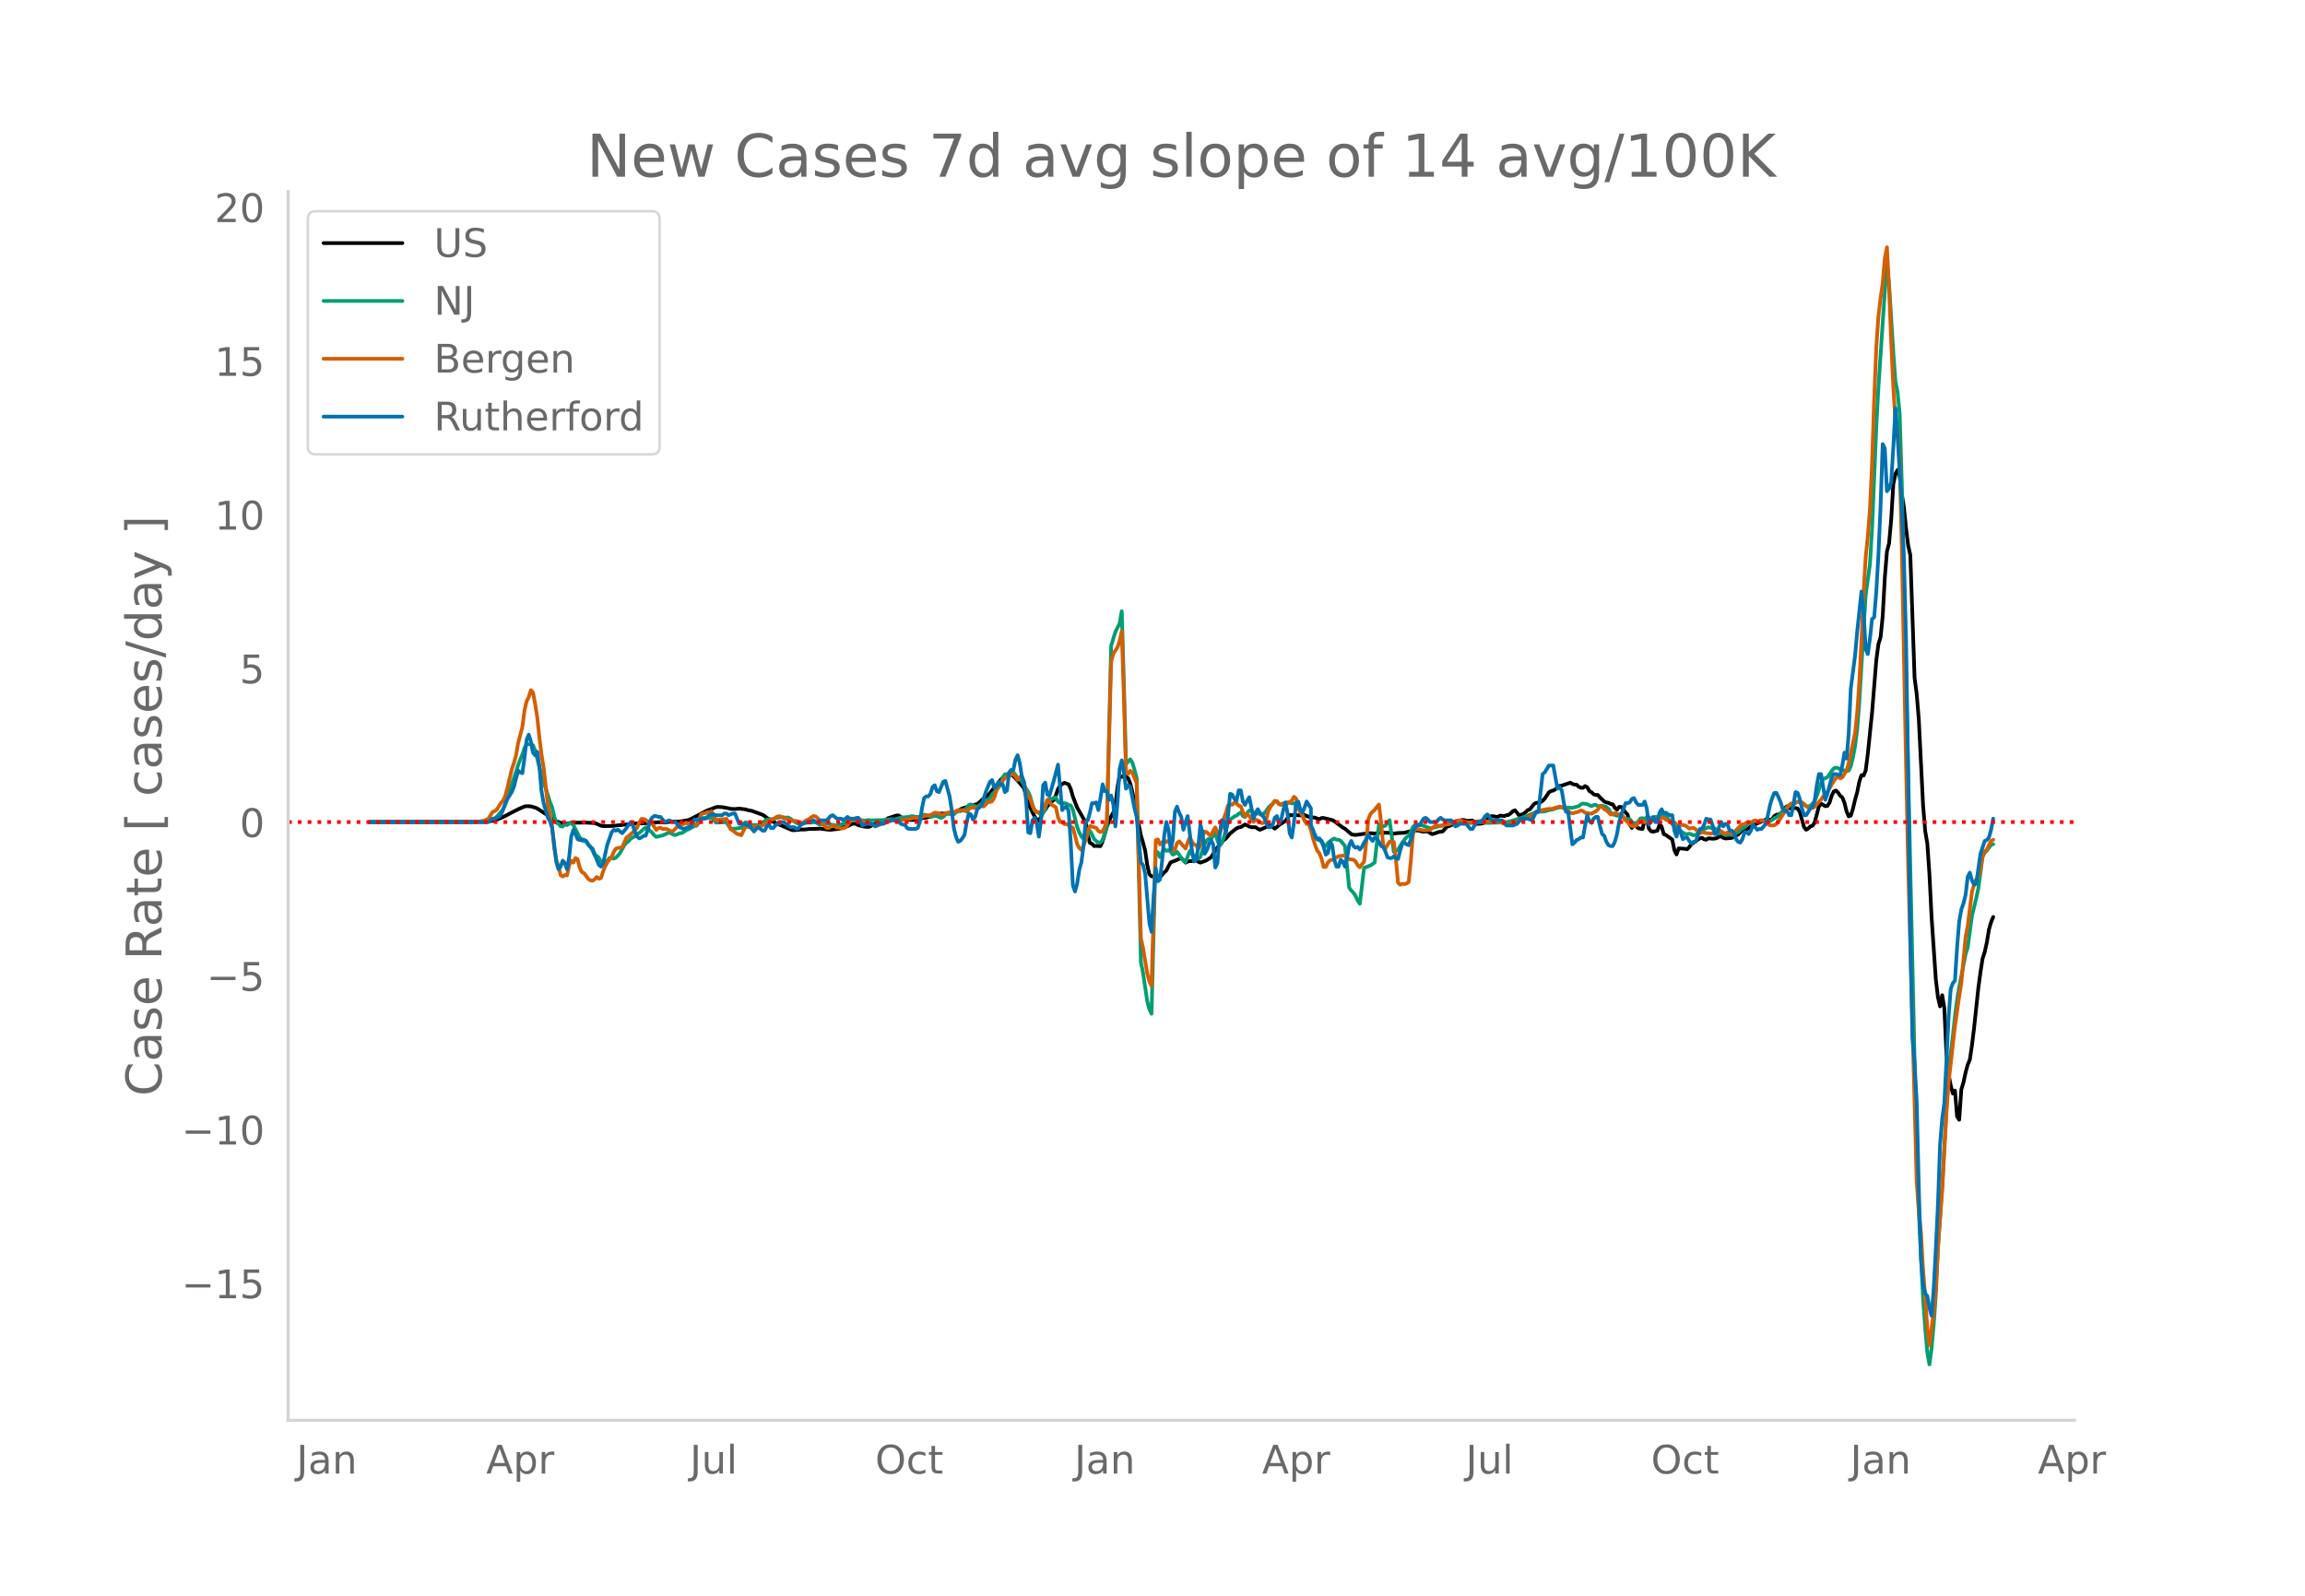 <svg height="864" viewBox="0 0 936 648" width="1248" xmlns="http://www.w3.org/2000/svg" xmlns:xlink="http://www.w3.org/1999/xlink"><defs><style>*{stroke-linecap:butt;stroke-linejoin:round}</style></defs><g id="figure_1"><path d="M0 648h936V0H0z" style="fill:#fff" id="patch_1"/><g id="axes_1"><path d="M117 576.72h725.4V77.76H117z" style="fill:none" id="patch_2"/><path clip-path="url(#p2e8d554e32)" d="m149.973 333.818 45.747-.107 2.59-.124 1.726-.278 1.726-.47 2.59-1.086 4.316-2.266 2.59-1.272 1.725-.72.864-.144 1.726.08 1.726.5.863.36 5.18 3.397 2.589 1.812 2.59.866.862.173.864-.024 1.726-.441 6.042-.04 3.453.19.863.302 1.726.777.863.143 3.453-.035 10.358-1.078 1.726.043 2.59-.18 3.452-.211.864-.138 2.589.143 2.59-.39 2.589.031 1.726-.175 2.59-.446.863-.327 6.905-3.586 1.727-.617 1.726-.69.863-.141 1.726.106 2.59.466.863.24 1.726.055 1.727-.165 2.59.312.862.29 1.727.33 4.315 1.574.864.534.863.7 2.59 1.607 1.726.831 6.042 2.589.863.003 2.59-.271 1.726-.029 1.726-.208 2.59-.036 1.726-.118 3.452.45.864.041 3.452-.424.863-.255.863-.403.864-.26.863-.14 1.726-.856.863-.189.863.152.864.49 2.59.617 1.725.103 1.727-.756 1.726-.96 1.726-.06.864-.224 1.726-1.523 3.453-1.107.863-.031 1.726 1.261 2.59.567 2.589.021 1.726-.343.863-.363.864-.19.863-.052 4.316-1.121.863-.394.863-.165 2.59.03.863-.01.863.132.863-.18.863-.61 2.59-1.467 6.042-1.76.863-.653 1.726-1.586 1.726-1.307.864-.866.863-1.18 2.59-3.018.862-1.195.864-.869.863-.66.863-.4.863-.137.863.07.863.435 1.727 1.88 1.726 1.97.863 1.117 1.726 6.247 1.727 3.598.863 1.64.863 1.234.863.473.863-1.593.864-1.923.863-.962.863-1.39.863-1.047.863-.836.863-.572.864-1.985.863-2.604.863-1.252.863-.763.863-.49 1.726.64.864 1.897.863 3.049 1.726 4.48 3.453 6.006.863 4.874.863 3.46.863.368.863.951.864-.137.863.154.863-.021.863-1.954 1.726-5.947.864-2.255.863-1.896.863-1.544.863-2.67.863-7.712.863-4.68.864.55.863-.415.863.339.863.626.863 2.06.863 3.602 3.453 17.565.863 2.87.863 3.284.863 5.826.864 3.812.863.805.863.116.863-.188.863.667.863-.26 1.727-1.943.863-.736.863-1.8.863-1.517 1.727-.633 2.589-1.157 1.726 1.888.863-.426.864-.171.863-.027 1.726-.332.863.594.863.378 1.727-.617.863-.392 1.726-1.15 2.59-3.994 1.726-2.165.863-.843.863-.63 1.727-2.071 2.59-2.087.862-.347.863-.128 1.727-1.084 1.726.873.863.249 1.727-.008.863.628.863.421 1.726-.742 2.59-1.083 1.726 1.35.863-.647.863-.834 2.59-1.617 1.726-2.446 1.727.166.863-.148 1.726.177 1.726-.198 1.727.766 2.59.342.862.386.863.21.864-.476.863.004 3.452.843.864.457 3.452 2.59.863.447 2.59 2.228.863.237.863.077 1.726-.212 3.453-.501 1.726.059.864.139 1.726-.423 2.59.064 1.726.014.863.226.863.1 1.726-.244 2.59-.09 1.726-.51 1.726-.328.864-.135 1.726.114.863.269.863.133 1.727-.131.863.65.863.474.863-.211 1.726-.64 1.727-.258 1.726-1.91.863-.231.863-.45.864-.266.863.034.863-.095 1.726-1.725.863.02.863.284.864.077 1.726-.138 1.726 1.35 1.727-.081 1.726-.442 1.726-2.437.863-.146.864.01.863.197.863.024.863-.487 1.726.179.864-.334.863-.139.863-.653.863-.855.863-.365 1.727 2.128.863-.367.863-.235 1.726-1.59.863-.297 1.727-2.21.863-.414 1.726-.25.863-.619.863-.895 1.727-2.564.863-.507.863-.175.863-.482.863-.847.864-.583.863-.094 3.452-1.18.864.472.863.289.863.058.863.808.863.407.863.033.863-.706.864.457.863 1.546.863.504.863.798.863.316.863-.014.864 1.015 1.726 1.64.863.401.863.126.863.476.864.156.863 1.41.863.752.863-1.143.863.04.863.967.864 1.27.863.84.863 3.97.863 1.457.863-1.976.863 1.286.863.865 1.727.27.863-3.637.863-.686.863 4.126.863 1.12.864.165 1.726-.39.863-2.42.863.72.863 3.096.864.345 2.59 1.848.862 4.315.863 1.74.864-2.462 2.589.16.863.203.863-.893.863-1.219.864-.545 1.726-1.294.863-.461.863-.245.863.635.864.117.863-.567 1.726.196.863-.067.863-.215.864-.542.863-.142.863.593.863.264 2.59-.215.863-.588 1.726-.803.863-.932.863-.708.864-.372.863-.117.863-.453.863-.739.863-.536 1.726-.629 3.453-1.598.863-.167.863.32.864-.261.863-1.282.863-.575.863-.056.863-.41.863-.834.864-1.432.863-.7.863.692.863.355.863-.251.863-.09.864.241.863 1.351 1.726 6.176.863 1.063.863-.51.863-.86.864-.254.863-1.287 1.726-6.577.863-1.1 1.727 1.03.863-.129.863-1.328.863-2.798.863-1.737.863-.365.864.83.863 1.274.863.715.863 2.101.863 3.507.863 2.053.864-.298.863-2.802.863-3.626.863-3.039.863-4.324.863-2.621.863.166.864-2.056.863-6.806 1.726-16.713 1.726-21.345.864-6.52.863-2.721.863-8.466.863-15.682.863-10.658.863-3.336.864-9.628.863-14.408.863-4.133.863-1.667.863 2.578.863 7.305.864 5.412.863 8.523.863 6.894.863 3.885 1.726 49.8.863 6.6.864 10.452 1.726 34.733.863 10.442.863 5.085.863 12.546.864 17.343 1.726 25.277.863 7.281.863 3.691.863-4.54.864 5.267.863 18.552.863 8.331.863 4.5.863 3.26.863-1.165.864 10.505.863 1.325.863-12.282.863-2.852.863-4.021.863-3.164.864-2.076.863-5.817.863-7.065 1.726-16.213.863-6.425.863-5.51.864-2.681.863-3.893.863-5.292.863-2.939.863-2.103h0" style="fill:none;stroke:#000;stroke-linecap:round;stroke-width:1.5" id="line2d_1"/><path clip-path="url(#p2e8d554e32)" d="m149.973 333.816 44.884-.084 1.726-.1 1.727-.287 2.59-1.035.862-.694 2.59-3.068.863-1.952 1.726-5.403 2.59-7.741.863-2.741.863-2.324.863-1.99.863-2.676.864-1.491 1.726-.041.863.415.863 2.164.863 3.186.864 3.627.863 2.79.863 3.255.863 2.5 1.726 5.574.864 2.102.863 3.806.863 2.494.863.36.863 1.067.863.083.863-.999.864.443.863-.603.863-.256.863.852 2.59 5.093.863 1.213.863-.396.863.617.863 1.481.863.776.864 1.483.863 2.053.863.184.863.75.863 1.781.863-.02.864-.452.863.016.863-1.237.863-.133.863.427.863-.458.863-.863.864-1.03 1.726-3.193.863-.96.863-.618.863-1.062 1.727-.932.863-.848.863-.482 2.59-2.264.863.551 1.726 1.513.863 1.121.863.662 1.727-.39.863-.184 1.726-.806.863-.317.864.248.863.527.863.199 1.726-.714.863-.098.863-.522.864-.662.863-.264 2.59-1.438.862-.128.864-1.147.863-1.58.863-.376 1.726.01.863.014.864-.307.863.922.863 1.223 4.316-.159 1.726 2.742 2.59-.206.863-.178.863-.06.863-1.26.863-1.013 1.726.628.864.425 1.726.11.863-.124 2.59-1.488.863-.588.863-.229 1.726.043 1.727-.698 1.726-.111 1.726.165.863-.082.863.421.864.71 1.726 1.112.863.27.863.057 1.727-.46 2.59-.022.862-.181.863.018 1.727 1.033 1.726-.477.863-.023 1.727.368 2.589.517 3.453-1.063 1.726-1.31.863-.07.863.28h1.727l1.726-.017.863.147 1.726-.293.864.2 1.726-.092 1.726-.043.863.03 3.453-.388 1.726.05.864-.144 1.726-.608 1.726-.105 1.726-.164.864-.26.863.03.863.24 1.726-.031.863-.339.864-.54.863.221 1.726.589.863-.086.863-.33.864.178.863.447.863.269.863-.337.863-.98.863-.429.864-.084.863.146.863.274.863-.837.863-.565.863.147 1.727-.628.863-.663.863-1.22.863-.266 1.726.723.864.282 1.726-1.264.863-.122.863-.584 1.727-1.694.863-1.406 2.59-2.759.862-1.435.864-2.588.863-1.377.863-.058.863-.207.863-.354.863-.23.863 1.06.864 1.695.863.12.863.74.863 1.665 1.726 2.77.864 1.997.863 3.35.863 2.3.863.337.863.475.863.8.864-.695.863-1.825.863-2.845.863-1.271.863.264.863-.557.864-.137.863 1.755.863.5.863-.025 1.726.241.863.607.864.137.863 1.798 1.726 6.91.863 2.273.863 1.602.864.921.863.667.863-2.366.863-1.484.863 1.497.863 1.894.864.788.863.548.863.052.863-1.041 1.726-5.484 1.727-73.33 1.726-5.706 1.726-3.398.864-4.965.863 29.043.863 33.033 1.726-1.953.863 1.346.863 2.884.864 3.43 1.726 74.651.863 4.403 1.726 11.555.864 3.182.863 1.858 1.726-66.036.863.594.863 1.843.864-1.812.863-1.42.863.671.863-.274.863.582.863 1.239.864-.378.863-.713.863 1.08.863 1.438.863.958.863.693 1.727-4.535.863 1.157.863.832.863.043.863 1.196.863-.856.864-2.812.863-2.377.863-1.541.863-.687.863.213.863-1.458.864-.94.863 2.834.863 2.237.863-.898.863-2.387 1.727-6.175.863-1.168 1.726-1.249.863-.368.863-.703.863-.526.864 1.31.863.561.863-1.712.863-1.002.863-.012.863 1.016.864.489.863-.365 1.726.746.863-.72.863-.995.864-1.293.863-.898.863-.69.863-1.013.863.036.863 1.04.864.33.863-.217.863-.063 1.726-.622.863.349.864-.03.863.173.863 1.8 1.726 2.614.863 2.414.863 1.046.864-.03 3.452 6.618.863.468.864.056.863 1.67.863.588.863-1.293 1.726-1.415.864-.39.863.442.863.052.863.447 1.726 2.035 1.727 16.972.863 1.178.863.902.863 1.246.863 1.923.863 1.273 1.727-14.558 2.59-.988 1.726-1.185 1.726-15.479.863.292.863.487.863-.24 1.727-2.251 1.726 12.876.863-.534.863-.361 1.727-2.921 1.726-2.179.863-.553.863-1.565.863-2.016.864-.772.863-.1 1.726.137 3.453 1.208.863-.05 4.316-1.062.863-.426.863-.274 2.59-.187.863-.363.863-.165 1.726.147 2.59.325 2.59-.1 1.725-.278 1.727.063 1.726.256 6.042-.192 1.727-.13 2.589-.634 6.042-1.973.863-.438 1.727-.679.863-.371 1.726-.19 1.726-.073 1.727-.511 1.726-.335 1.726-.668 1.727-.15 1.726.174.863-.085 1.727.143 1.726-.467.863-.247.863-.712.863-.342 1.727.274 1.726.81.863-.464.863-.076.863.594.864-.196.863-.04 1.726.484.863.862.863 1.503.864.684.863.19.863.344.863-.185.863-.358.863 1.171.864.884.863-.292.863.135.863 1.21.863.74.863-.298.863-.655.864-1.253.863-.145.863.399.863-.805.863-.015.863.813.864-.593.863-.274.863-.01.863.12.863-1.101.863-.547 3.453 4.463.863.71.863 1.448.864.783.863-.14.863.678.863.503.863.105.863-.21.863.258.864.421.863-.16 2.59-1.76.862-.68 1.727-.69.863.181.863.305h.863l1.727 1.516.863.314.863.472.863.29.863-.158.863.056.864.21.863-.272 1.726-.889 1.726-1.594.864-.396.863-1.026.863-.739.863-.151.863-.57.863-.257.863.384 1.727-.392.863.233.863.094.863-.123.863.015.864-.471.863-.704.863-.353 2.59-2.136 1.726-2.052 1.726-.936.863-.244.863-.575.864-.41.863.015.863.338 1.726 1.382.863.23.863-.376.864-.722.863-1.17.863-2.052 1.726-5.273.863-1.645.864-.261.863-.436.863-1.139.863-1.342.863-1.066.863-.337.864.236 1.726.706 1.726.462.863-.171.864-1.793.863-3.546.863-4.637.863-6.63.863-11.182 2.59-43.468 1.726-12.518.863-14.436 1.726-41.295.864-16.287 2.59-38.81.862-10.169.863 7.111 1.727 27.936.863 11.675.863 4.358.863 8.799.863 28.344 6.042 273.136.864 22.849 1.726 35.039.863 11.873.863 9.94.863 4.835.864-6.475.863-9.656.863-12.07.863-18.563 1.726-25.535 1.727-31.887.863-12.916.863-9.262.863-6.919.863-8.186.864-6.596.863-5.131 2.59-13.402.862-2.723 1.727-12.833 1.726-7.09.863-4.062 1.726-12.791.864-1.734.863-.843 1.726-2.344.863-.245h0" style="fill:none;stroke:#009e73;stroke-linecap:round;stroke-width:1.5" id="line2d_2"/><path clip-path="url(#p2e8d554e32)" d="m149.973 333.816 41.431-.082 3.453-.205 1.726-.287 1.727-.78 1.726-2.773.863-.315.863-.676 1.727-2.76.863-.91.863-1.968.863-3.232 1.726-7.414.864-2.521.863-3.055.863-5.03 1.726-6.566.863-6.71.864-3.806.863-1.647.863-2.829.863.943.863 4.592.863 5.432.864 8.262.863 6.929.863 5.254 1.726 15.43.863 3.499.864 4.954.863 8.842.863 5.036.863 2.323.863 3.629.863.553.863-.615.864.137.863-3.943.863-1.988.863.751.863-1.865.863.526.864 3.464.863 1.736.863.41 1.726 2.344.863.587.864.158.863-.547.863-.977.863.71.863-.266.863-2.72.864-2.173.863-1.482 1.726-2.208.863-2.022.863-1.319.863-.321.864-.068.863-.28 1.726-3.875.863-.601 1.727-1.531.863-.759.863-1.223.863-2.009.863-1.428.863.02.864.329.863.895.863.663.863-.103 1.726 2.7.864-.766.863-.103.863.445 1.726.04 1.727.95.863-.232 2.59-2.644.862.006.863-.15.864-.52.863.48.863.218.863-.294.863.164.863.512.864-1.653.863-2.747.863-.403.863-.144.863-.423.863.082.864-.404.863 1.463.863 2.104 2.59-.335.863-.04.863-.185.863 1.75.863 2.528.863.498 1.726 1.394.864.171.863.376 1.726-3.574 1.726.41.864-.123.863-.369.863-.143.863.136.863-.02.863-.287 1.727-1.237.863-.396.863-.602.863-.369 1.727-1.059.863-.102.863.28 1.726.758 2.59.848.863-.007.863.116 1.726.793.863-.205 1.727-1.1.863-.356.863-.772.863-.444.863.17.864.766.863 1.08 1.726 1.838.863.936.863.144 1.727-1.053.863.28.863.595.863-.014.863.267.863-.007.864-.37.863-.826.863-1.414.863-.615.863-.315.863-.697.864.09.863.614.863.759.863.485.863.007 1.727.54.863.423.863.212.863-.24.863-.088 1.727-.731.863-.075.863-.697.863-.533 1.726.362.864.061 2.589-.362 1.726-.178 2.59-.594.863-.096 1.726.233 1.727-.889.863-.232 1.726-.157 1.726-1.025.864.082 1.726.704.863-.007.863-.588 1.727-.335.863-.184.863.116 1.726-.786 1.726-.04 1.727.56 1.726-1.613.863.027.863.144.864-.007.863-.656.863-.219.863.294.863-.772.863-1.039.864-.007.863-.341.863-1.422.863-2.74.863-1.981.863-.608.864-1.517.863-1.169.863-.56 2.59-1.046.862 1.094.864 1.318.863-1.195.863-.287.863 2.542.863 3.553.863 1.783.864 1.49.863 2.61.863 1.722.863.861.863.075.863-.061.864-.875 1.726-4.175.863.827.863 1.285.863.403.864.567.863 4.004.863 1.954.863.144.863.704.863-.069 2.59 1.606.863 2.993.863 3.567.863 1.6.863.75.864-1.632.863-2.235.863-3.71.863-2.07 2.59.75.863 1.258.863.438.863-.397.863-1.626.863-2.651 1.727-64.383.863-3.314 1.726-2.665.863-2.529.864-3.97.863 26.547.863 30.86.863.532.863-1.305.863.807 1.727 4.223 1.726 63.03.863 3.82 1.726 10.468.864 3.218.863 1.831 1.726-59.216.863-.294.863 2.036 1.727-1.633.863.717.863-.574.863 1.306.863 2.63.864-.266.863-2.713.863-.717 2.59 2.89.862-2.412.864-2.03.863 1.73.863 1.113.863.24.863 1.57.863-1.55.864-3.697.863-1.825.863.24.863.922.863.444.863-1.886.864-1.414.863 2.275.863.67 1.726-6.54.863-2.316.864-3.027.863-.314.863.034.863-.895.863.375.863.923.863.246.864 2.337.863 1.674.863-.738.863.642.863 1.517.863.902.864-.881.863.287.863.69.863.437.863-.205.863-1.483.864-3.375.863-1.626.863-1.114.863-1.299.863.199.863 1.223.864.11.863-.548.863.076.863-.438.863-.027.863-.642.864-1.593.863.725.863 3.355.863 2.248.863 1.408.863 1.886.863 1.448.864.082.863 2.337.863 3.478.863 2.747.863 2.194.863 1.032.864 2.227.863 3.355.863-.027.863-1.859.863-.84.863-.198.864-.37.863-.614.863-.41.863-.192 1.726-.123 1.727 1.504 1.726.143.863.745.863 1.53.863.82.864-1.222.863-.97.863-7.818.863-9.47.863-2.146.863-.916.864-.738.863-1.223.863-.97.863 7.195.863 9.259.863 1.476 1.727-2.89 1.726.136.863 7.373.863 9.204.864.807.863-.39.863.15.863-.239.863-.621.863-8.624.863-10.755.864-2.31.863.253 1.726.28.863.212 2.59-.246.863-.588.863-.779.863-.294 2.59-.048 1.726-.533.863-.054.863-.253 1.727-.977.863-.267.863-.068 3.453.861.863-.014.863-.157.863-.034 2.59-.43 2.59.232 3.452-.075.863.054 2.59.991.863.116 1.726-.198.863-.178 7.768-3.17 1.727-1.326 2.59-.881 2.589-.458.863.116 3.453-1.06.863.288 1.726.902.863.588.863.758.864.24 2.589-.705.863-.505.863.28.863.697 2.59.39 1.726-.95.863-.732.864-1.38.863.308.863.895.863.485.863.717.863.991.864-.157.863-.458 1.726.574.863-.061 1.727 2.412.863.758.863.998.863.642.863.103.863-.403 1.727-1.9.863.246.863.43.863-.738.863-.533.863.52 2.59-.752.863-.061.863-.335.863.048.864.69 2.59 1.353.862-.178.863.8.864.642.863-.492 1.726.266.863.568.863.724 1.727-.294.863.554.863.922.863.71.863-.327.863-.041.864.362.863.014.863.15.863-.178.863-.608 1.727-.396.863.102.863.745.863.3.863-.43.863-.054.864.56.863-.314.863-1.107 1.726-1.743.863-.622.864-.15.863-.567.863-.103.863.349 1.726-1.135.863.356.864-.096.863-.396.863.273.863.601.863.738.863.492.864.048.863-.068.863-.533.863-1.093 4.316-6.642.863-.595.863-.048 1.727-.54.863.055.863.212.863.52.863.942.863.568 1.727.143.863-.471 2.59-2.98.862-1.237 1.727-1.879.863-1.373.863-1.613 1.726-2.603.864-.581.863.69.863-.355 1.726-2.795.863-2.959 2.59-12.28.863-8.124.863-12.443.863-16.646.863-19.502.864-14.746.863-8.378.863-10.837.863-18.82.863-26.02.863-21.293.864-12.504.863-7.312.863-5.979.863-10.12.863-4.51.863 16.407.864 22.064.863 18.286.863 13.817.863 3.56.863 12.846.863 35.014 1.727 88.477.863 40.972 3.452 128.09.864 11.957.863 8.706.863 15.033.863 11.083.863 12.833.863 6.676 1.727-13.57.863-8.685.863-18.115 1.726-22.591 1.727-31.577.863-12.067 1.726-15.368.863-7.476 1.727-12.313.863-5.467 1.726-18.463.863-4.565 1.727-13.878.863-2.856.863-2.173.863-1.046.863-3.19.863-5.543.864-1.62.863-.648.863-1.941.863-1.626.863-.479h0" style="fill:none;stroke:#d55e00;stroke-linecap:round;stroke-width:1.5" id="line2d_3"/><path clip-path="url(#p2e8d554e32)" d="M149.973 333.816h48.337l1.726-1.392h.863l1.727-.696.863-1.044.863-2.089.863-2.436.863-1.74 1.726-2.784.864-2.088 1.726-6.613.863.696.863.348.863-6.264.864-7.309.863-2.088.863 2.784.863 4.525.863 1.044.863-1.393.864 5.917.863 10.093.863 4.872 1.726 5.917.863 1.392.864 2.784 1.726 13.921.863 2.784.863-1.044.863-2.436.863 1.044.864 2.436.863-4.872.863-8.353.863-2.784.863 1.74.863 2.088.864.348.863-.348.863.696h.863l.863 1.393.863 1.044.864.696.863 2.088.863 2.436.863 2.088.863.696.863-1.392 1.727-7.656 1.726-4.873.863-1.044.863.348.863-.348 1.727 1.392 1.726-2.088.863-1.392.863-1.044.864 1.392.863 2.784.863 1.74.863.696.863-.348.863-.696h.864l.863-2.436.863-3.48.863-1.392.863-.696h.863l.864.348h.863l1.726 2.088 1.726-.696 1.727.696h.863l1.726 2.088 1.726.696 1.727-.696h.863l.863-1.74.863-1.392.863.348 1.727-.696h1.726l1.726-1.392.864-.348h.863l.863.348h2.59l.863-.696h.863l.863.696 1.726-.696h.863l1.727 4.176h1.726l1.726.696h.863l.864 1.392.863 1.044.863-1.044.863-.696 1.726 1.392h.864l.863-1.74.863-.696.863 1.392h.863l.863-1.044.864-.696h.863l.863-.696h.863l2.59 2.088h1.726l.863.696.863-.348.863-1.392 2.59-1.044h.863l1.726-.696.863.696h.864l.863-.696h2.59l.862-.696.864-1.044.863-.348 1.726 1.392h1.726l.863.696 1.727-1.392.863.696h2.59l.863-.348.863 1.392.863 1.74 1.726-.696h1.727l.863.348.863.696.863-.348.863-.696h1.727l.863-1.044h1.726l.863-.696.863.348h1.727l.863 1.392.863.348h.863l.863 1.392.863.348h2.59l.863-.348.863-2.436.863-5.569.864-4.176.863-.696h.863l.863-1.044.863-2.784.863-.696.864 2.436.863.348 1.726-4.177.863-.348 1.727 6.265.863 5.568.863 7.309.863 3.48.863 2.088.863-.348.863-1.044.864-1.392.863-4.872.863-3.828.863.348.863 2.088.863-1.044.864-3.133 1.726-1.392 1.726-5.568 1.727-4.177.863-.696.863 3.133.863-.348.863-2.089.863 1.045h.864l.863 3.132.863-.696.863-7.309.863-1.044h.863l.863-4.176.864-1.74.863 3.132.863 5.568.863 2.088.863 7.31.863 13.224.864.348.863-5.22.863-1.044.863 2.088.863 5.568.863-6.264.864-14.617.863-1.045.863 4.873.863.348 1.726-5.917 1.727-6.612 1.726 18.445.863-1.044.863-.348.863 1.74.864 12.877.863 17.402.863 2.436.863-3.132.863-5.569.863-3.132.864-6.612.863-10.093.863-.348.863-3.133.863-3.828h.863l.864-.348.863 3.132.863-4.872.863-5.568.863 2.784h.863l.864 3.48.863-1.74.863 3.48.863 9.049.863-9.745.863-13.573.864-3.48.863 4.872.863 6.613.863-1.392.863.696 1.726 8.7.864 3.48 1.726 18.446.863 1.044.863 3.48 1.727 20.186.863 3.48.863-14.617.863-11.137.863 5.22.863-.695.864-7.657.863-10.44.863-5.221.863 3.132.863 8.005.863-3.829.864-11.485.863-2.088.863 2.436.863 1.74.863 5.221.863-3.132.863-2.436 1.727 13.92.863 4.525.863-.696.863-5.22.863-9.05.864 3.133.863 8.7.863-1.391.863-2.436.863-1.74.863 1.74.864 9.396.863-1.74.863-11.137.863-6.264.863.348.863 4.872.864-7.308.863-8.701.863.348.863 1.74.863.696.863-4.176h.863l.864 4.524.863 1.392.863-1.74.863-1.392 1.726 8.7.864-2.436.863-1.392.863 1.392 1.726 2.089.863 2.088.864 1.74h.863l.863-1.044.863-2.784.863-.696.863 3.132.864-1.74.863-3.829.863-3.132.863 4.525.863 8.004.863 1.74.864-5.916.863-8.005.863-.696.863 3.132.863 1.392.863-2.088.863-2.436 1.727 2.784v6.96l.863 1.741.863 2.784.863 1.044.863-.348.864 1.392.863 2.089.863 3.132.863-.696.863-4.525.863 1.393.864 5.916.863 2.784h.863l.863-2.784.863.696.863 2.088.864-3.48.863-5.22.863-1.74.863 2.088.863.696.863-.348.863 1.044.864-1.044.863-1.74.863-1.393.863-1.74.863 1.392.863 1.044.864-1.392.863.348.863 1.392.863 1.74.863.349.863 1.74.864 2.436.863.348h.863l.863-.696.863.696.863.348.864-3.48.863-2.784.863-.349.863.697.863.348.863-2.437.863-3.132.864-1.74.863-.696h.863l1.726-2.784.863-.348.864.696.863 1.044h2.59l.862-1.044.864-.696.863.696.863.348h2.59l.863 1.044.863 1.392.863-.348.863-.696h2.59l1.726 2.088h.863l1.726-2.784h1.727l.863-1.044.863-1.392.863-.696.863 1.044.863 1.392h4.316l1.727 2.088h2.589l1.726-.696 1.727-2.088h2.59l1.725.696 1.727-3.48h.863l1.726-15.314.863-.696 1.727-2.784h1.726l1.726 9.397.864-.696.863 1.392.863 5.22.863 3.48h.863l1.727 13.226.863-.697.863-1.044.863-.348.863-.696h.863l.863-4.872.864-4.176.863 2.436.863.696.863-1.74.863-.696h.863l.864 3.828.863 3.132.863.696.863 2.436.863 1.393.863.348h.864l.863-1.74.863-3.133.863-4.872.863-3.132.863-2.089.864-2.436h.863l.863-.348.863-1.392.863-.348.863 1.74.863 1.044h1.727l.863-1.392.863 2.784.863 6.613.863-1.392.864-1.74.863 2.088h.863l.863-3.829.863-1.392.863 1.74.864-.348.863.697.863.348h.863l.863 6.264.863 2.436.864-4.176 1.726 5.22.863-.696h.863l.863 1.392.863 1.045.864-.697h.863l.863-2.436.863-2.784h.863l.863-1.74.864-2.436.863.348h.863l.863 2.436.863 3.48h.863l.864-2.784.863-2.088.863 1.74.863-1.044.863.348.863 2.436h.864l.863.696.863 2.784.863 1.044.863.348.863-1.392.864-2.784h.863l.863.696.863-1.392.863-2.436 1.726 2.088.864-.348h.863l1.726-2.088.863-3.48.863-4.177.864-2.784.863-2.088h.863l.863 1.74.863 2.088.863 2.784.864.696h.863l.863 1.74h.863l.863-4.176.863-5.22.864.348.863 2.436.863 3.828.863 2.785h.863l1.726-2.785.864-.696.863-2.436.863-6.264.863-4.525h.863l1.727 10.441.863-2.436 1.726-6.613.863-1.392h.863l.864.348h.863l.863-3.828.863-5.22.863 2.436.863-10.093.864-18.446 1.726-13.225.863-9.745 1.726-16.357.863 8.005.864 15.313.863 2.088.863-6.264.863-8.005.863-.696.863-10.44.864-14.966.863-19.49.863-25.406.863 1.74.863 17.402.863-1.044.864-2.784.863-13.922.863-16.009.863 11.485 1.726 28.538.864 21.23.863 33.063.863 54.64.863 66.474.863 40.023.863 10.44.863 15.662.864 35.499.863 28.19.863 10.441.863 3.828.863 1.045.863 4.872.864 3.132.863-11.137.863-16.009.863-18.098.863-24.362.863-10.44.864-6.265 1.726-34.803.863-11.485.863-2.436.863-1.044.864-13.573.863-10.44.863-4.873.863-2.436.863-3.48.863-7.31.864-1.74.863 3.133.863 1.74.863-.348 1.726-12.181 1.727-5.22.863-.349.863-1.044.863-3.132.863-4.524h0" style="fill:none;stroke:#0072b2;stroke-linecap:round;stroke-width:1.5" id="line2d_4"/><path clip-path="url(#p2e8d554e32)" d="M117 333.816h725.4" style="fill:none;stroke:red;stroke-dasharray:1.5,2.475;stroke-dashoffset:0;stroke-width:1.5" id="line2d_5"/><path d="M117 576.72V77.76" style="fill:none;stroke:#d3d3d3;stroke-linecap:square;stroke-linejoin:miter;stroke-width:1.25" id="patch_3"/><path d="M117 576.72h725.4" style="fill:none;stroke:#d3d3d3;stroke-linecap:square;stroke-linejoin:miter;stroke-width:1.25" id="patch_4"/><g id="matplotlib.axis_1"><g id="xtick_1"><g style="fill:#696969" transform="matrix(.16 0 0 -.16 120.377 598.378)" id="text_1"><defs><path d="M9.813 72.906h9.859V5.078q0-13.187-5-19.14-5-5.954-16.094-5.954h-3.75v8.297h3.078q6.531 0 9.219 3.672Q9.813-4.39 9.813 5.078z" id="DejaVuSans-74"/><path d="M34.281 27.484q-10.89 0-15.093-2.484-4.204-2.484-4.204-8.5 0-4.781 3.157-7.594 3.156-2.797 8.562-2.797 7.485 0 12 5.297 4.516 5.297 4.516 14.078v2zm17.922 3.72V0H43.22v8.297Q40.14 3.328 35.547.953q-4.594-2.375-11.234-2.375-8.391 0-13.36 4.719Q6 8.016 6 15.922q0 9.219 6.172 13.906 6.187 4.688 18.437 4.688h12.61v.89q0 6.203-4.078 9.594-4.078 3.39-11.453 3.39-4.688 0-9.141-1.124-4.438-1.125-8.531-3.375v8.312q4.921 1.906 9.562 2.844 4.64.953 9.031.953 11.875 0 17.735-6.156 5.86-6.14 5.86-18.64z" id="DejaVuSans-97"/><path d="M54.89 33.016V0h-8.984v32.719q0 7.765-3.031 11.61-3.031 3.858-9.078 3.858-7.281 0-11.484-4.64-4.204-4.625-4.204-12.64V0H9.08v54.688h9.03v-8.5q3.235 4.937 7.594 7.374Q30.078 56 35.797 56q9.422 0 14.25-5.828 4.844-5.828 4.844-17.156z" id="DejaVuSans-110"/></defs><use xlink:href="#DejaVuSans-74"/><use x="29.492" xlink:href="#DejaVuSans-97"/><use x="90.771" xlink:href="#DejaVuSans-110"/></g></g><g id="xtick_2"><g style="fill:#696969" transform="matrix(.16 0 0 -.16 197.417 598.378)" id="text_2"><defs><path d="M34.188 63.188 20.797 26.906h26.812zm-5.579 9.718h11.188L67.578 0h-10.25l-6.64 18.703h-32.86L11.188 0H.78z" id="DejaVuSans-65"/><path d="M18.11 8.203v-29H9.077v75.484h9.031v-8.296q2.844 4.875 7.157 7.234Q29.594 56 35.594 56q9.968 0 16.187-7.906 6.235-7.907 6.235-20.797T51.78 6.484q-6.218-7.906-16.187-7.906-6 0-10.328 2.375-4.313 2.375-7.157 7.25zm30.578 19.094q0 9.906-4.079 15.547-4.078 5.64-11.203 5.64-7.14 0-11.218-5.64-4.079-5.64-4.079-15.547 0-9.906 4.078-15.547 4.079-5.64 11.22-5.64 7.124 0 11.202 5.64t4.078 15.547z" id="DejaVuSans-112"/><path d="M41.11 46.297q-1.516.875-3.297 1.281Q36.03 48 33.89 48q-7.625 0-11.703-4.953-4.079-4.953-4.079-14.234V0H9.08v54.688h9.03v-8.5q2.844 4.984 7.375 7.39Q30.031 56 36.531 56q.922 0 2.047-.125 1.125-.11 2.484-.36z" id="DejaVuSans-114"/></defs><use xlink:href="#DejaVuSans-65"/><use x="68.408" xlink:href="#DejaVuSans-112"/><use x="131.885" xlink:href="#DejaVuSans-114"/></g></g><g id="xtick_3"><g style="fill:#696969" transform="matrix(.16 0 0 -.16 280.152 598.378)" id="text_3"><defs><path d="M8.5 21.578v33.11h8.984V21.922q0-7.766 3.016-11.656 3.031-3.875 9.094-3.875 7.265 0 11.484 4.64 4.234 4.64 4.234 12.656v31h8.985V0h-8.984v8.406Q42.047 3.422 37.718 1q-4.313-2.422-10.032-2.422-9.421 0-14.312 5.86Q8.5 10.296 8.5 21.578zM31.11 56z" id="DejaVuSans-117"/><path d="M9.422 75.984h8.984V0H9.422z" id="DejaVuSans-108"/></defs><use xlink:href="#DejaVuSans-74"/><use x="29.492" xlink:href="#DejaVuSans-117"/><use x="92.871" xlink:href="#DejaVuSans-108"/></g></g><g id="xtick_4"><g style="fill:#696969" transform="matrix(.16 0 0 -.16 355.383 598.378)" id="text_4"><defs><path d="M39.406 66.219q-10.75 0-17.078-8.016-6.312-8-6.312-21.828 0-13.766 6.312-21.781 6.328-8 17.078-8 10.735 0 17.016 8 6.281 8.015 6.281 21.781 0 13.828-6.281 21.828-6.281 8.016-17.016 8.016zm0 8q15.328 0 24.5-10.281 9.188-10.282 9.188-27.563 0-17.234-9.188-27.516-9.172-10.28-24.5-10.28-15.375 0-24.593 10.25-9.204 10.265-9.204 27.546t9.204 27.563q9.218 10.28 24.593 10.28z" id="DejaVuSans-79"/><path d="M48.781 52.594v-8.407q-3.812 2.11-7.64 3.157-3.828 1.047-7.735 1.047-8.75 0-13.593-5.547-4.829-5.532-4.829-15.547 0-10.016 4.829-15.563 4.843-5.53 13.593-5.53 3.907 0 7.735 1.046 3.828 1.047 7.64 3.156V2.094Q45.016.344 40.984-.531q-4.015-.89-8.562-.89-12.36 0-19.64 7.765-7.266 7.765-7.266 20.953 0 13.375 7.343 21.031Q20.22 56 33.016 56q4.14 0 8.093-.86 3.953-.843 7.672-2.546z" id="DejaVuSans-99"/><path d="M18.313 70.219V54.688h18.5v-6.985h-18.5V18.016q0-6.688 1.828-8.594 1.828-1.906 7.453-1.906h9.218V0h-9.218q-10.407 0-14.36 3.875-3.953 3.89-3.953 14.14v29.688H2.687v6.984h6.594V70.22z" id="DejaVuSans-116"/></defs><use xlink:href="#DejaVuSans-79"/><use x="78.711" xlink:href="#DejaVuSans-99"/><use x="133.691" xlink:href="#DejaVuSans-116"/></g></g><g id="xtick_5"><g style="fill:#696969" transform="matrix(.16 0 0 -.16 436.294 598.378)" id="text_5"><use xlink:href="#DejaVuSans-74"/><use x="29.492" xlink:href="#DejaVuSans-97"/><use x="90.771" xlink:href="#DejaVuSans-110"/></g></g><g id="xtick_6"><g style="fill:#696969" transform="matrix(.16 0 0 -.16 512.47 598.378)" id="text_6"><use xlink:href="#DejaVuSans-65"/><use x="68.408" xlink:href="#DejaVuSans-112"/><use x="131.885" xlink:href="#DejaVuSans-114"/></g></g><g id="xtick_7"><g style="fill:#696969" transform="matrix(.16 0 0 -.16 595.206 598.378)" id="text_7"><use xlink:href="#DejaVuSans-74"/><use x="29.492" xlink:href="#DejaVuSans-117"/><use x="92.871" xlink:href="#DejaVuSans-108"/></g></g><g id="xtick_8"><g style="fill:#696969" transform="matrix(.16 0 0 -.16 670.437 598.378)" id="text_8"><use xlink:href="#DejaVuSans-79"/><use x="78.711" xlink:href="#DejaVuSans-99"/><use x="133.691" xlink:href="#DejaVuSans-116"/></g></g><g id="xtick_9"><g style="fill:#696969" transform="matrix(.16 0 0 -.16 751.347 598.378)" id="text_9"><use xlink:href="#DejaVuSans-74"/><use x="29.492" xlink:href="#DejaVuSans-97"/><use x="90.771" xlink:href="#DejaVuSans-110"/></g></g><g id="xtick_10"><g style="fill:#696969" transform="matrix(.16 0 0 -.16 827.524 598.378)" id="text_10"><use xlink:href="#DejaVuSans-65"/><use x="68.408" xlink:href="#DejaVuSans-112"/><use x="131.885" xlink:href="#DejaVuSans-114"/></g></g></g><g id="matplotlib.axis_2"><g id="ytick_1"><g style="fill:#696969" transform="matrix(.16 0 0 -.16 73.733 527.172)" id="text_11"><defs><path d="M10.594 35.5h62.593v-8.297H10.594z" id="DejaVuSans-8722"/><path d="M12.406 8.297h16.11v55.625l-17.532-3.516v8.985l17.438 3.515h9.86V8.296H54.39V0H12.406z" id="DejaVuSans-49"/><path d="M10.797 72.906h38.719v-8.312H19.828v-17.86q2.14.735 4.281 1.094 2.157.36 4.313.36 12.203 0 19.328-6.688 7.14-6.688 7.14-18.11 0-11.765-7.328-18.296-7.328-6.516-20.656-6.516-4.593 0-9.36.781-4.75.782-9.827 2.344v9.922q4.39-2.39 9.078-3.563 4.687-1.171 9.906-1.171 8.453 0 13.375 4.437 4.938 4.438 4.938 12.063 0 7.609-4.938 12.047-4.922 4.453-13.375 4.453-3.953 0-7.89-.875-3.922-.875-8.016-2.735z" id="DejaVuSans-53"/></defs><use xlink:href="#DejaVuSans-8722"/><use x="83.789" xlink:href="#DejaVuSans-49"/><use x="147.412" xlink:href="#DejaVuSans-53"/></g></g><g id="ytick_2"><g style="fill:#696969" transform="matrix(.16 0 0 -.16 73.733 464.746)" id="text_12"><defs><path d="M31.781 66.406q-7.61 0-11.453-7.5Q16.5 51.422 16.5 36.375q0-14.984 3.828-22.484 3.844-7.5 11.453-7.5 7.672 0 11.5 7.5 3.844 7.5 3.844 22.484 0 15.047-3.844 22.531-3.828 7.5-11.5 7.5zm0 7.813q12.266 0 18.735-9.703 6.468-9.688 6.468-28.141 0-18.406-6.468-28.11-6.47-9.687-18.735-9.687-12.25 0-18.718 9.688-6.47 9.703-6.47 28.109 0 18.453 6.47 28.14Q19.53 74.22 31.78 74.22z" id="DejaVuSans-48"/></defs><use xlink:href="#DejaVuSans-8722"/><use x="83.789" xlink:href="#DejaVuSans-49"/><use x="147.412" xlink:href="#DejaVuSans-48"/></g></g><g id="ytick_3"><g style="fill:#696969" transform="matrix(.16 0 0 -.16 83.912 402.32)" id="text_13"><use xlink:href="#DejaVuSans-8722"/><use x="83.789" xlink:href="#DejaVuSans-53"/></g></g><g id="ytick_4"><use xlink:href="#DejaVuSans-48" style="fill:#696969" transform="matrix(.16 0 0 -.16 97.32 339.895)" id="text_14"/></g><g id="ytick_5"><use xlink:href="#DejaVuSans-53" style="fill:#696969" transform="matrix(.16 0 0 -.16 97.32 277.469)" id="text_15"/></g><g id="ytick_6"><g style="fill:#696969" transform="matrix(.16 0 0 -.16 87.14 215.043)" id="text_16"><use xlink:href="#DejaVuSans-49"/><use x="63.623" xlink:href="#DejaVuSans-48"/></g></g><g id="ytick_7"><g style="fill:#696969" transform="matrix(.16 0 0 -.16 87.14 152.618)" id="text_17"><use xlink:href="#DejaVuSans-49"/><use x="63.623" xlink:href="#DejaVuSans-53"/></g></g><g id="ytick_8"><g style="fill:#696969" transform="matrix(.16 0 0 -.16 87.14 90.192)" id="text_18"><defs><path d="M19.188 8.297h34.421V0H7.33v8.297q5.609 5.812 15.296 15.594 9.703 9.797 12.188 12.64 4.734 5.313 6.609 9 1.89 3.688 1.89 7.25 0 5.813-4.078 9.469-4.078 3.672-10.625 3.672-4.64 0-9.797-1.61-5.14-1.609-11-4.89v9.969Q13.767 71.78 18.938 73q5.188 1.219 9.485 1.219 11.328 0 18.062-5.672 6.735-5.656 6.735-15.125 0-4.5-1.688-8.531-1.672-4.016-6.125-9.485-1.218-1.422-7.765-8.187-6.532-6.766-18.453-18.922z" id="DejaVuSans-50"/></defs><use xlink:href="#DejaVuSans-50"/><use x="63.623" xlink:href="#DejaVuSans-48"/></g></g><g style="fill:#696969" transform="matrix(0 -.2 -.2 0 65.573 445.117)" id="text_19"><defs><path d="M64.406 67.281v-10.39q-4.984 4.64-10.625 6.922-5.64 2.296-11.984 2.296-12.5 0-19.14-7.64-6.641-7.64-6.641-22.094 0-14.406 6.64-22.047 6.64-7.64 19.14-7.64 6.345 0 11.985 2.296 5.64 2.297 10.625 6.938V5.609Q59.234 2.094 53.437.33q-5.78-1.75-12.218-1.75-16.563 0-26.094 10.124-9.516 10.14-9.516 27.672 0 17.578 9.516 27.703 9.531 10.14 26.094 10.14 6.531 0 12.312-1.734 5.797-1.734 10.875-5.203z" id="DejaVuSans-67"/><path d="M44.281 53.078v-8.5q-3.797 1.953-7.906 2.922-4.094.984-8.5.984-6.688 0-10.031-2.047-3.344-2.046-3.344-6.156 0-3.125 2.39-4.906 2.391-1.781 9.626-3.39l3.078-.688q9.562-2.047 13.593-5.781 4.032-3.735 4.032-10.422 0-7.625-6.032-12.078-6.03-4.438-16.578-4.438-4.39 0-9.156.86Q10.688.296 5.422 2v9.281q4.984-2.594 9.812-3.89 4.829-1.282 9.579-1.282 6.343 0 9.75 2.172 3.421 2.172 3.421 6.125 0 3.656-2.468 5.61-2.453 1.953-10.813 3.765l-3.125.735q-8.344 1.75-12.062 5.39-3.704 3.64-3.704 9.985 0 7.718 5.47 11.906Q16.75 56 26.811 56q4.97 0 9.36-.734 4.406-.72 8.11-2.188z" id="DejaVuSans-115"/><path d="M56.203 29.594v-4.39H14.891q.593-9.282 5.593-14.142 5-4.859 13.938-4.859 5.172 0 10.031 1.266 4.86 1.265 9.656 3.812v-8.5Q49.266.734 44.187-.344 39.11-1.422 33.892-1.422q-13.094 0-20.735 7.61-7.64 7.625-7.64 20.625 0 13.421 7.25 21.296Q20.016 56 32.328 56q11.031 0 17.453-7.11 6.422-7.093 6.422-19.296zm-8.984 2.64q-.094 7.36-4.125 11.75-4.032 4.407-10.672 4.407-7.516 0-12.031-4.25-4.516-4.25-5.203-11.97z" id="DejaVuSans-101"/><path d="M44.39 34.188q3.172-1.079 6.172-4.594 3-3.516 6.032-9.672L66.609 0H56l-9.313 18.703q-3.624 7.328-7.015 9.719-3.39 2.39-9.25 2.39h-10.75V0h-9.86v72.906h22.266q12.5 0 18.656-5.234 6.157-5.219 6.157-15.766 0-6.89-3.203-11.437-3.204-4.532-9.297-6.282zM19.673 64.797V38.922h12.406q7.125 0 10.766 3.297 3.64 3.297 3.64 9.687 0 6.39-3.64 9.64-3.64 3.25-10.766 3.25z" id="DejaVuSans-82"/><path d="M8.594 75.984h20.703V69H17.578V-6.203h11.719v-6.984H8.594z" id="DejaVuSans-91"/><path d="M25.39 72.906h8.297L8.297-9.28H0z" id="DejaVuSans-47"/><path d="M45.406 46.39v29.594h8.985V0h-8.985v8.203Q42.578 3.328 38.25.953q-4.313-2.375-10.375-2.375-9.906 0-16.14 7.906-6.22 7.922-6.22 20.813 0 12.89 6.22 20.797Q17.968 56 27.874 56q6.063 0 10.375-2.375 4.328-2.36 7.156-7.234zm-30.61-19.093q0-9.906 4.079-15.547 4.078-5.64 11.203-5.64 7.125 0 11.219 5.64 4.11 5.64 4.11 15.547 0 9.906-4.11 15.547-4.094 5.64-11.219 5.64-7.125 0-11.203-5.64-4.078-5.64-4.078-15.547z" id="DejaVuSans-100"/><path d="M32.172-5.078q-3.797-9.766-7.422-12.735-3.61-2.984-9.656-2.984H7.906v7.516h5.282q3.703 0 5.75 1.765Q21-9.766 23.483-3.219l1.61 4.094-22.11 53.813H12.5l17.094-42.766 17.093 42.766h9.516z" id="DejaVuSans-121"/><path d="M30.422 75.984v-89.171H9.719v6.984H21.39V69H9.719v6.984z" id="DejaVuSans-93"/></defs><use xlink:href="#DejaVuSans-67"/><use x="69.824" xlink:href="#DejaVuSans-97"/><use x="131.104" xlink:href="#DejaVuSans-115"/><use x="183.203" xlink:href="#DejaVuSans-101"/><use x="244.727" xlink:href="#DejaVuSans-32"/><use x="276.514" xlink:href="#DejaVuSans-82"/><use x="343.746" xlink:href="#DejaVuSans-97"/><use x="405.025" xlink:href="#DejaVuSans-116"/><use x="444.234" xlink:href="#DejaVuSans-101"/><use x="505.758" xlink:href="#DejaVuSans-32"/><use x="537.545" xlink:href="#DejaVuSans-91"/><use x="576.559" xlink:href="#DejaVuSans-32"/><use x="608.346" xlink:href="#DejaVuSans-99"/><use x="663.326" xlink:href="#DejaVuSans-97"/><use x="724.605" xlink:href="#DejaVuSans-115"/><use x="776.705" xlink:href="#DejaVuSans-101"/><use x="838.229" xlink:href="#DejaVuSans-115"/><use x="890.328" xlink:href="#DejaVuSans-47"/><use x="924.02" xlink:href="#DejaVuSans-100"/><use x="987.496" xlink:href="#DejaVuSans-97"/><use x="1048.775" xlink:href="#DejaVuSans-121"/><use x="1107.955" xlink:href="#DejaVuSans-32"/><use x="1139.742" xlink:href="#DejaVuSans-93"/></g></g><g style="fill:#696969" transform="matrix(.24 0 0 -.24 238.224 71.76)" id="text_20"><defs><path d="M9.813 72.906h13.28l32.329-60.984v60.984h9.562V0h-13.28L19.39 60.984V0H9.813z" id="DejaVuSans-78"/><path d="M4.203 54.688h8.985l11.234-42.672 11.172 42.672h10.593l11.235-42.672 11.187 42.672h8.985L63.28 0H52.688L40.922 44.828 29.109 0H18.5z" id="DejaVuSans-119"/><path d="M8.203 72.906h46.875v-4.203L28.61 0H18.312L43.22 64.594H8.203z" id="DejaVuSans-55"/><path d="M2.984 54.688H12.5L29.594 8.797l17.093 45.89h9.516L35.687 0H23.485z" id="DejaVuSans-118"/><path d="M45.406 27.984q0 9.766-4.031 15.125-4.016 5.375-11.297 5.375-7.219 0-11.25-5.375-4.031-5.359-4.031-15.125 0-9.718 4.031-15.093t11.25-5.375q7.281 0 11.297 5.375 4.031 5.375 4.031 15.093zm8.985-21.203q0-13.953-6.203-20.765Q42-20.797 29.203-20.797q-4.734 0-8.937.703-4.203.703-8.157 2.172v8.735q3.954-2.141 7.813-3.157 3.86-1.031 7.86-1.031 8.843 0 13.234 4.61 4.39 4.609 4.39 13.937v4.453q-2.781-4.844-7.125-7.234Q33.938 0 27.875 0 17.828 0 11.672 7.656q-6.156 7.672-6.156 20.328 0 12.688 6.156 20.344Q17.828 56 27.875 56q6.063 0 10.406-2.39 4.344-2.391 7.125-7.22v8.297h8.985z" id="DejaVuSans-103"/><path d="M30.61 48.39q-7.22 0-11.422-5.64-4.204-5.64-4.204-15.453 0-9.813 4.172-15.453 4.188-5.64 11.453-5.64 7.188 0 11.375 5.655 4.203 5.672 4.203 15.438 0 9.719-4.203 15.406-4.187 5.688-11.375 5.688zm0 7.61q11.718 0 18.406-7.625 6.703-7.61 6.703-21.078 0-13.422-6.703-21.078-6.688-7.64-18.407-7.64-11.765 0-18.437 7.64-6.656 7.656-6.656 21.078 0 13.469 6.656 21.078Q18.844 56 30.609 56z" id="DejaVuSans-111"/><path d="M37.11 75.984V68.5h-8.594q-4.828 0-6.72-1.953-1.874-1.953-1.874-7.031v-4.828h14.797v-6.985H19.922V0H10.89v47.703H2.297v6.984h8.594V58.5q0 9.125 4.25 13.297 4.25 4.187 13.468 4.187z" id="DejaVuSans-102"/><path d="M37.797 64.313 12.89 25.39h24.906zm-2.594 8.593H47.61V25.391h10.407v-8.203H47.609V0h-9.812v17.188H4.89v9.515z" id="DejaVuSans-52"/><path d="M9.813 72.906h9.859V42.094L52.39 72.906h12.703L28.906 38.922 67.672 0H54.688L19.672 35.11V0h-9.86z" id="DejaVuSans-75"/></defs><use xlink:href="#DejaVuSans-78"/><use x="74.805" xlink:href="#DejaVuSans-101"/><use x="136.328" xlink:href="#DejaVuSans-119"/><use x="218.115" xlink:href="#DejaVuSans-32"/><use x="249.902" xlink:href="#DejaVuSans-67"/><use x="319.727" xlink:href="#DejaVuSans-97"/><use x="381.006" xlink:href="#DejaVuSans-115"/><use x="433.105" xlink:href="#DejaVuSans-101"/><use x="494.629" xlink:href="#DejaVuSans-115"/><use x="546.729" xlink:href="#DejaVuSans-32"/><use x="578.516" xlink:href="#DejaVuSans-55"/><use x="642.139" xlink:href="#DejaVuSans-100"/><use x="705.615" xlink:href="#DejaVuSans-32"/><use x="737.402" xlink:href="#DejaVuSans-97"/><use x="798.682" xlink:href="#DejaVuSans-118"/><use x="857.861" xlink:href="#DejaVuSans-103"/><use x="921.338" xlink:href="#DejaVuSans-32"/><use x="953.125" xlink:href="#DejaVuSans-115"/><use x="1005.225" xlink:href="#DejaVuSans-108"/><use x="1033.008" xlink:href="#DejaVuSans-111"/><use x="1094.189" xlink:href="#DejaVuSans-112"/><use x="1157.666" xlink:href="#DejaVuSans-101"/><use x="1219.189" xlink:href="#DejaVuSans-32"/><use x="1250.977" xlink:href="#DejaVuSans-111"/><use x="1312.158" xlink:href="#DejaVuSans-102"/><use x="1347.363" xlink:href="#DejaVuSans-32"/><use x="1379.15" xlink:href="#DejaVuSans-49"/><use x="1442.773" xlink:href="#DejaVuSans-52"/><use x="1506.396" xlink:href="#DejaVuSans-32"/><use x="1538.184" xlink:href="#DejaVuSans-97"/><use x="1599.463" xlink:href="#DejaVuSans-118"/><use x="1658.643" xlink:href="#DejaVuSans-103"/><use x="1722.119" xlink:href="#DejaVuSans-47"/><use x="1755.811" xlink:href="#DejaVuSans-49"/><use x="1819.434" xlink:href="#DejaVuSans-48"/><use x="1883.057" xlink:href="#DejaVuSans-48"/><use x="1946.68" xlink:href="#DejaVuSans-75"/></g><g id="legend_1"><path d="M128.2 184.5h136.45q3.2 0 3.2-3.2V88.96q0-3.2-3.2-3.2H128.2q-3.2 0-3.2 3.2v92.34q0 3.2 3.2 3.2z" style="fill:none;opacity:.8;stroke:#ccc;stroke-linejoin:miter" id="patch_5"/><path d="M131.4 98.718h32" style="fill:none;stroke:#000;stroke-linecap:round;stroke-width:1.5" id="line2d_6"/><g style="fill:#696969" transform="matrix(.16 0 0 -.16 176.2 104.317)" id="text_21"><defs><path d="M8.688 72.906h9.921V28.61q0-11.718 4.235-16.875 4.25-5.14 13.781-5.14 9.469 0 13.719 5.14 4.25 5.157 4.25 16.875v44.297H64.5V27.391q0-14.25-7.063-21.532-7.046-7.28-20.812-7.28-13.828 0-20.89 7.28-7.047 7.282-7.047 21.532z" id="DejaVuSans-85"/><path d="M53.516 70.516V60.89q-5.61 2.687-10.594 4-4.984 1.328-9.625 1.328-8.047 0-12.422-3.125t-4.375-8.89q0-4.845 2.906-7.313 2.907-2.453 11.016-3.97l5.953-1.218q11.031-2.11 16.281-7.406 5.25-5.297 5.25-14.172 0-10.61-7.11-16.078-7.093-5.469-20.812-5.469-5.172 0-11.015 1.172Q13.14.922 6.89 3.219v10.156q6-3.36 11.765-5.078 5.766-1.703 11.328-1.703 8.438 0 13.032 3.312 4.593 3.328 4.593 9.485 0 5.359-3.297 8.39-3.296 3.032-10.812 4.547L27.484 33.5q-11.03 2.188-15.968 6.875-4.922 4.688-4.922 13.047 0 9.672 6.812 15.234 6.813 5.563 18.766 5.563 5.14 0 10.453-.938 5.328-.922 10.89-2.765z" id="DejaVuSans-83"/></defs><use xlink:href="#DejaVuSans-85"/><use x="73.193" xlink:href="#DejaVuSans-83"/></g><path d="M131.4 122.203h32" style="fill:none;stroke:#009e73;stroke-linecap:round;stroke-width:1.5" id="line2d_8"/><g style="fill:#696969" transform="matrix(.16 0 0 -.16 176.2 127.802)" id="text_22"><use xlink:href="#DejaVuSans-78"/><use x="74.805" xlink:href="#DejaVuSans-74"/></g><path d="M131.4 145.688h32" style="fill:none;stroke:#d55e00;stroke-linecap:round;stroke-width:1.5" id="line2d_10"/><g style="fill:#696969" transform="matrix(.16 0 0 -.16 176.2 151.287)" id="text_23"><defs><path d="M19.672 34.813V8.108H35.5q7.953 0 11.781 3.297 3.844 3.297 3.844 10.078 0 6.844-3.844 10.078-3.828 3.25-11.781 3.25zm0 29.984V42.828h14.61q7.218 0 10.75 2.703 3.546 2.719 3.546 8.282 0 5.515-3.547 8.25-3.531 2.734-10.75 2.734zm-9.86 8.11h25.204q11.28 0 17.375-4.688Q58.5 63.53 58.5 54.89q0-6.703-3.125-10.657-3.125-3.953-9.188-4.922 7.282-1.562 11.313-6.53 4.031-4.954 4.031-12.376 0-9.765-6.64-15.093Q48.25 0 35.984 0H9.812z" id="DejaVuSans-66"/></defs><use xlink:href="#DejaVuSans-66"/><use x="68.604" xlink:href="#DejaVuSans-101"/><use x="130.127" xlink:href="#DejaVuSans-114"/><use x="169.49" xlink:href="#DejaVuSans-103"/><use x="232.967" xlink:href="#DejaVuSans-101"/><use x="294.49" xlink:href="#DejaVuSans-110"/></g><path d="M131.4 169.173h32" style="fill:none;stroke:#0072b2;stroke-linecap:round;stroke-width:1.5" id="line2d_12"/><g style="fill:#696969" transform="matrix(.16 0 0 -.16 176.2 174.773)" id="text_24"><defs><path d="M54.89 33.016V0h-8.984v32.719q0 7.765-3.031 11.61-3.031 3.858-9.078 3.858-7.281 0-11.484-4.64-4.204-4.625-4.204-12.64V0H9.08v75.984h9.03V46.188q3.235 4.937 7.594 7.374Q30.078 56 35.797 56q9.422 0 14.25-5.828 4.844-5.828 4.844-17.156z" id="DejaVuSans-104"/></defs><use xlink:href="#DejaVuSans-82"/><use x="64.982" xlink:href="#DejaVuSans-117"/><use x="128.361" xlink:href="#DejaVuSans-116"/><use x="167.57" xlink:href="#DejaVuSans-104"/><use x="230.949" xlink:href="#DejaVuSans-101"/><use x="292.473" xlink:href="#DejaVuSans-114"/><use x="333.586" xlink:href="#DejaVuSans-102"/><use x="368.791" xlink:href="#DejaVuSans-111"/><use x="429.973" xlink:href="#DejaVuSans-114"/><use x="469.336" xlink:href="#DejaVuSans-100"/></g></g></g></g><defs><clipPath id="p2e8d554e32"><path d="M117 77.76h725.4v498.96H117z"/></clipPath></defs></svg>